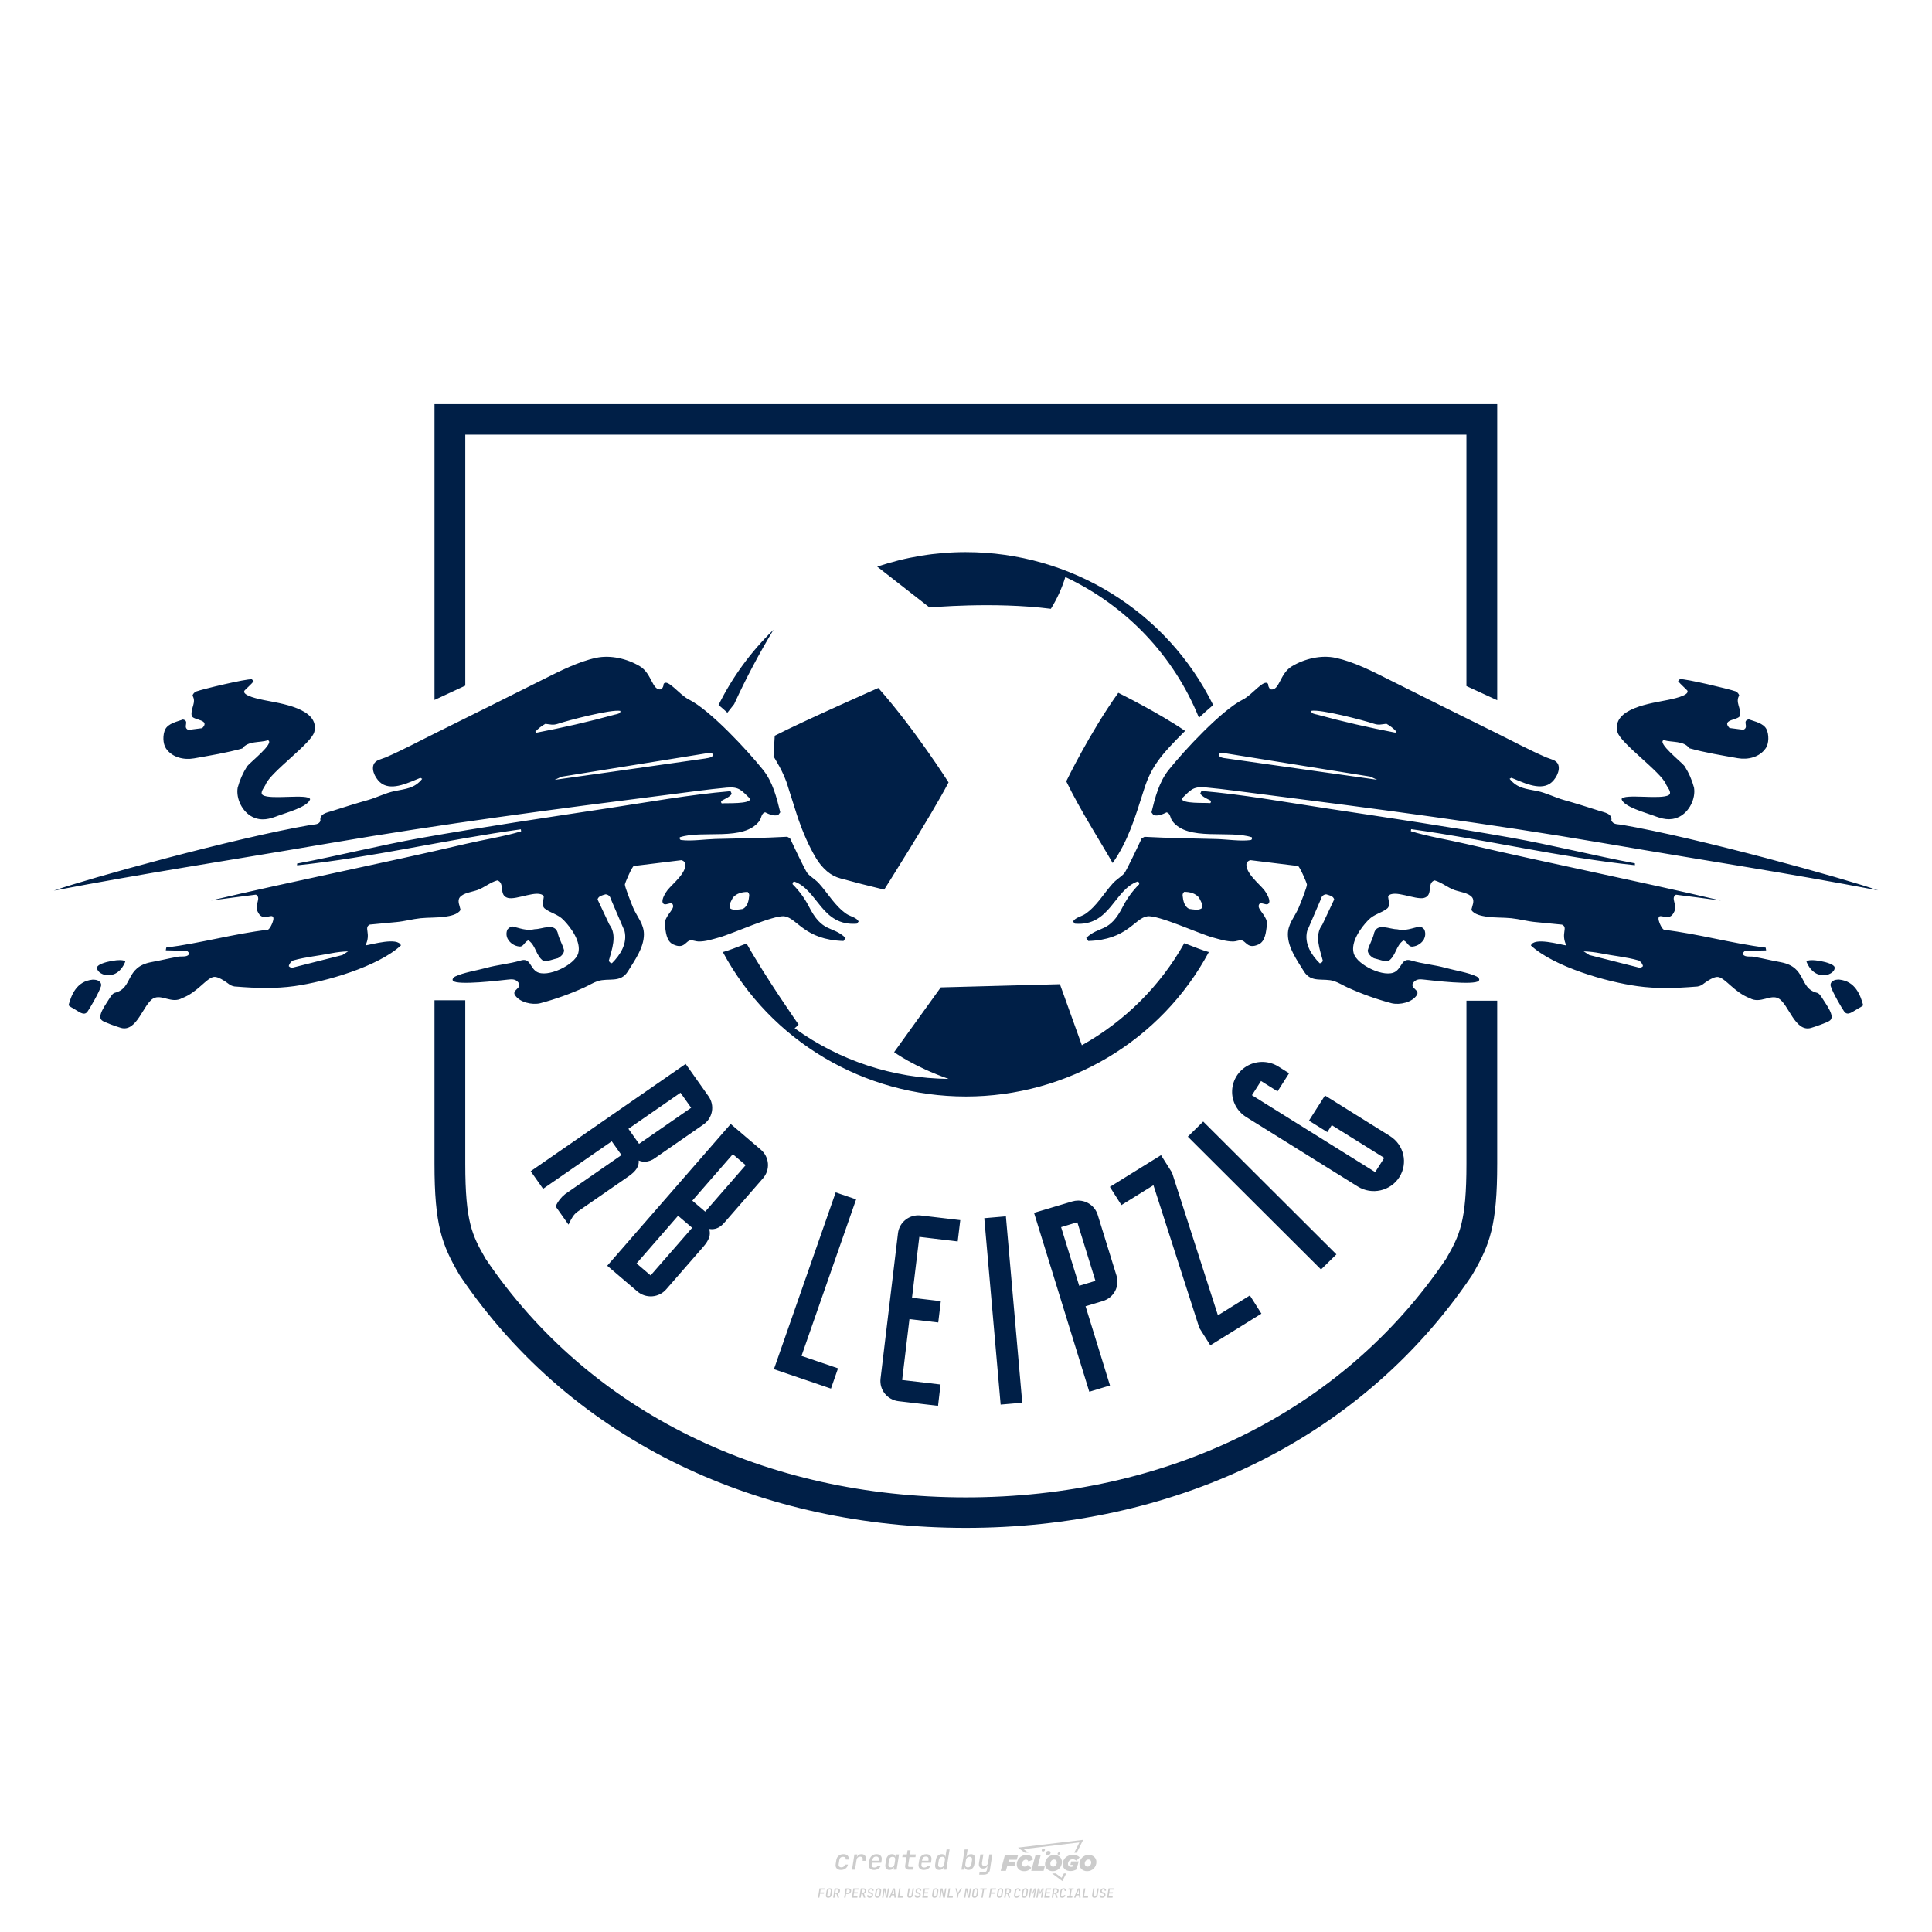 <?xml version="1.0" encoding="UTF-8"?>
<svg data-name="图层_1" xmlns="http://www.w3.org/2000/svg" version="1.1" viewBox="0 0 800 800">
  <!-- Created by @FCLOGO 2024-12-20 GMT+8 13:21:27 . https://fclogo.top/ -->
<!-- FOR PERSONAL USE ONLY NOT FOR COMMERCIAL USE -->
  <path d="M348.219,774.301c-.786,0-1.375-.217-1.768-.652-.393-.435-.528-1.03-.406-1.786l.252-1.648c.122-.755.45-1.35.984-1.785.534-.435,1.194-.652,1.98-.652.755,0,1.329.199,1.722.595.393.397.551.938.475,1.625h-1.236c.03-.359-.055-.637-.257-.836-.202-.198-.498-.297-.887-.297-.42,0-.763.117-1.03.349-.267.233-.435.563-.503.99l-.263,1.659c-.069.435-.006.769.189,1.002.195.233.502.349.921.349.389,0,.715-.099.979-.297.263-.198.436-.48.521-.847h1.236c-.137.687-.467,1.231-.99,1.631-.523.401-1.162.6-1.917.6ZM352.797,774.187l.996-6.294h1.19l-.195,1.19c.336-.87.973-1.304,1.911-1.304.671,0,1.169.208,1.493.624.324.416.429.986.315,1.71l-.069.423h-1.27l.057-.32c.069-.45.011-.795-.171-1.036-.183-.24-.477-.361-.881-.361-.405,0-.74.122-1.007.366-.267.245-.435.588-.503,1.03l-.63,3.971h-1.236ZM361.906,774.301c-.77,0-1.346-.223-1.728-.669s-.515-1.036-.401-1.768l.252-1.648c.084-.488.257-.915.521-1.282s.601-.651,1.013-.852c.412-.202.873-.304,1.385-.304.77,0,1.349.224,1.734.669.385.446.517,1.036.395,1.768l-.172,1.121h-3.845l-.092.526c-.153.954.217,1.431,1.11,1.431.717,0,1.175-.248,1.373-.744h1.225c-.168.534-.503.96-1.007,1.276-.504.317-1.091.475-1.763.475ZM361.231,770.216l-.046.286,2.655-.012.046-.286c.069-.466.013-.822-.166-1.07-.179-.248-.486-.372-.921-.372-.443,0-.795.126-1.059.378-.263.252-.433.611-.509,1.076ZM368.326,774.301c-.633,0-1.103-.212-1.408-.635s-.397-1.001-.274-1.734l.274-1.774c.115-.733.393-1.312.836-1.74.442-.427.98-.641,1.613-.641.465,0,.83.119,1.093.354.263.236.391.557.383.962h.023l.172-1.202h1.236l-.996,6.294h-1.225l.195-1.201h-.023c-.122.412-.351.734-.687.967s-.74.349-1.213.349ZM368.932,773.226c.389,0,.715-.119.978-.355.263-.236.429-.572.498-1.007l.252-1.648c.069-.427.01-.761-.177-1.002-.187-.24-.475-.36-.864-.36-.397,0-.725.118-.984.354-.26.236-.423.572-.492,1.007l-.252,1.648c-.069.443-.013.78.166,1.013.179.233.471.349.876.349ZM376.348,774.187c-.572,0-.994-.157-1.264-.469-.271-.312-.361-.751-.269-1.316l.538-3.387h-1.739l.171-1.122h1.74l.275-1.716h1.236l-.275,1.716h2.472l-.183,1.122h-2.461l-.538,3.387c-.076.442.099.664.526.664h1.717l-.172,1.121h-1.774ZM382.504,774.301c-.77,0-1.346-.223-1.728-.669s-.515-1.036-.401-1.768l.252-1.648c.084-.488.257-.915.521-1.282s.601-.651,1.013-.852c.412-.202.873-.304,1.385-.304.77,0,1.349.224,1.734.669.385.446.517,1.036.395,1.768l-.172,1.121h-3.845l-.092.526c-.153.954.217,1.431,1.11,1.431.717,0,1.175-.248,1.373-.744h1.225c-.168.534-.503.96-1.007,1.276-.504.317-1.091.475-1.763.475ZM381.829,770.216l-.046.286,2.655-.012.046-.286c.069-.466.013-.822-.166-1.07-.179-.248-.486-.372-.921-.372-.443,0-.795.126-1.059.378-.263.252-.433.611-.509,1.076ZM388.924,774.301c-.633,0-1.101-.212-1.402-.635-.301-.423-.395-1.001-.28-1.734l.274-1.774c.115-.733.393-1.312.836-1.74.442-.427.98-.641,1.613-.641.465,0,.83.119,1.093.354.263.236.391.557.383.962h.023l.206-1.465.298-1.796h1.236l-1.327,8.354h-1.225l.195-1.201h-.023c-.122.412-.351.734-.687.967s-.74.349-1.213.349ZM389.531,773.226c.389,0,.715-.119.978-.355.263-.236.429-.572.498-1.007l.252-1.648c.076-.427.019-.761-.172-1.002-.191-.24-.48-.36-.87-.36-.397,0-.725.118-.984.354-.26.236-.423.572-.492,1.007l-.252,1.648c-.076.443-.023.78.16,1.013s.477.349.881.349ZM401.017,774.301c-.473,0-.839-.116-1.099-.349-.26-.233-.385-.555-.378-.967h-.011l-.195,1.201h-1.224l1.327-8.354h1.236l-.286,1.796-.274,1.465h.046c.122-.412.353-.735.692-.967.34-.232.742-.349,1.208-.349.633,0,1.1.214,1.402.641.301.428.395,1.007.281,1.74l-.275,1.774c-.115.733-.395,1.31-.841,1.734-.446.423-.982.635-1.608.635ZM400.766,773.226c.397,0,.723-.116.979-.349.256-.233.422-.571.498-1.013l.252-1.648c.069-.435.011-.77-.171-1.007-.183-.236-.473-.354-.87-.354-.389,0-.715.12-.979.36s-.429.574-.498,1.002l-.252,1.648c-.069.435-.011.771.172,1.007.183.236.473.355.87.355ZM405.469,776.247l.172-1.064h1.934c.641,0,1.007-.302,1.099-.905l.103-.675.206-1.19h-.035c-.122.42-.347.744-.675.973-.328.229-.729.343-1.201.343-.626,0-1.093-.201-1.402-.601s-.41-.944-.303-1.631l.584-3.605h1.236l-.561,3.479c-.061.412,0,.732.183.961s.465.343.847.343c.389,0,.717-.122.984-.366.267-.244.431-.584.492-1.018l.538-3.399h1.236l-1.007,6.409c-.099.603-.37,1.078-.812,1.425-.443.347-1.0.521-1.671.521h-1.946ZM417.787,770.085h3.221l.537-1.855h-5.466l-1.708,6.442h2.147l.586-2.099h3.026l.439-1.708h-3.026l.244-.781ZM424.229,772.916c-.586,0-1.025-.39-1.025-1.123,0-.878.634-1.757,1.611-1.757.488,0,.878.244,1.025.781l1.952-.83c-.293-1.171-1.269-1.903-2.635-1.903-2.782,0-4.148,2.147-4.148,3.904s1.269,2.83,3.075,2.83c1.367,0,2.342-.586,2.977-1.415l-1.513-1.171c-.39.439-.83.683-1.318.683ZM430.915,768.231h-2.147l-1.757,6.442h5.124l.488-1.855h-2.928l1.22-4.587ZM439.748,771.013c0-1.659-1.318-2.928-3.221-2.928-2.196,0-3.807,1.806-3.807,3.807,0,1.659,1.318,2.928,3.221,2.928,2.196,0,3.807-1.806,3.807-3.807ZM434.917,771.696c0-.83.586-1.708,1.513-1.708.781,0,1.171.537,1.171,1.22,0,.83-.586,1.708-1.513,1.708-.781,0-1.171-.537-1.171-1.22ZM443.213,772.233h1.074l-.195.683c-.146.049-.342.098-.586.098-.683,0-1.269-.39-1.269-1.22,0-1.025.732-1.903,1.952-1.903.586,0,1.123.244,1.513.586l1.367-1.367c-.439-.537-1.513-1.074-2.733-1.074-2.587,0-4.295,1.757-4.295,3.855,0,2.05,1.611,2.879,3.221,2.879.927,0,1.855-.293,2.489-.683l.927-3.319h-3.123l-.342,1.464ZM450.777,768.084c-2.196,0-3.807,1.806-3.807,3.807,0,1.659,1.318,2.928,3.221,2.928,2.196,0,3.807-1.806,3.807-3.807,0-1.659-1.318-2.928-3.221-2.928ZM450.338,772.916c-.781,0-1.171-.537-1.171-1.22,0-.83.586-1.708,1.513-1.708.781,0,1.171.537,1.171,1.22,0,.83-.586,1.708-1.513,1.708ZM437.942,767.499c-.049.293.098.488.439.488s.537-.195.634-.488c.049-.244-.098-.488-.439-.488s-.586.244-.634.488ZM432.135,765.498c-.439,0-.732.244-.781.586s.098.586.537.586.732-.244.781-.586c.098-.342-.098-.586-.537-.586ZM433.013,767.303c-.098.537.146.878.83.878.634,0,1.074-.39,1.171-.878s-.146-.878-.83-.878c-.683,0-1.074.39-1.171.878ZM439.602,777.552l-2.44-1.806h-1.513l4.246,3.172,1.611-3.172h-.976l-.927,1.806ZM425.839,767.157l-2.001-1.464,23.132-2.782-2.147,4.246h1.025l2.684-5.319-26.988,3.221,2.782,2.099h1.513ZM338.719,785.785l.609-3.832h2.32l-.084.519h-1.764l-.184,1.145h1.627l-.084.525h-1.617l-.257,1.643h-.567ZM342.97,785.838c-.357,0-.623-.101-.798-.302-.175-.201-.234-.473-.178-.816l.268-1.701c.056-.343.203-.615.441-.816.238-.201.535-.302.892-.302s.623.1.798.299c.175.199.236.471.184.814l-.268,1.706c-.056.343-.204.615-.444.816-.24.201-.538.302-.895.302ZM343.049,785.334c.193,0,.348-.052.467-.158.119-.105.194-.257.226-.457l.268-1.701c.032-.199.005-.352-.079-.457-.084-.105-.222-.158-.415-.158s-.347.052-.465.158c-.117.105-.192.257-.223.457l-.268,1.701c-.032.2-.005.352.079.457s.22.158.409.158ZM344.996,785.785l.609-3.832h1.202c.238,0,.439.046.604.139.165.093.283.223.357.391s.091.366.052.593c-.038.259-.14.484-.304.675-.165.191-.366.321-.604.391l.535,1.643h-.619l-.478-1.575h-.541l-.247,1.575h-.567ZM345.888,783.707h.635c.189,0,.349-.056.48-.168.131-.112.211-.262.239-.451.032-.193,0-.345-.094-.459-.095-.114-.236-.171-.425-.171h-.635l-.2,1.249ZM349.545,785.785l.609-3.832h1.254c.371,0,.651.105.84.315.189.21.255.49.199.84-.038.234-.122.438-.249.611s-.29.307-.488.402c-.198.095-.419.142-.664.142h-.693l-.241,1.522h-.567ZM350.432,783.754h.693c.192,0,.357-.059.493-.176.136-.117.22-.274.252-.47s-.002-.352-.1-.47-.245-.176-.441-.176h-.688l-.21,1.291ZM352.747,785.785l.609-3.832h2.252l-.079.504h-1.695l-.173,1.087h1.512l-.079.499h-1.512l-.194,1.239h1.69l-.079.504h-2.252ZM355.843,785.785l.609-3.832h1.202c.238,0,.439.046.604.139.165.093.283.223.357.391s.091.366.052.593c-.038.259-.14.484-.304.675-.165.191-.366.321-.604.391l.535,1.643h-.619l-.478-1.575h-.541l-.247,1.575h-.567ZM356.736,783.707h.635c.189,0,.349-.056.48-.168.131-.112.211-.262.239-.451.032-.193,0-.345-.094-.459-.095-.114-.236-.171-.425-.171h-.635l-.2,1.249ZM360.132,785.838c-.385,0-.674-.095-.866-.286-.192-.191-.264-.451-.215-.779h.567c-.028.175.011.312.116.412.105.1.266.149.483.149.203,0,.37-.049.501-.147.131-.098.211-.233.239-.404.021-.15.001-.279-.06-.386-.061-.107-.158-.181-.291-.223l-.457-.136c-.266-.08-.462-.217-.588-.409-.126-.192-.17-.42-.131-.682.035-.21.112-.394.231-.551s.273-.28.462-.367.402-.131.64-.131c.35,0,.616.095.798.286.182.191.248.444.2.759h-.567c.028-.168-.003-.3-.092-.396-.089-.096-.23-.144-.422-.144-.189,0-.343.045-.462.134-.119.089-.189.214-.21.375-.025.151-.007.279.052.386s.158.181.294.223l.467.147c.262.081.456.217.58.409.124.193.165.422.123.688-.035.217-.116.406-.241.567-.126.161-.288.286-.485.375-.198.089-.419.134-.664.134ZM363.265,785.838c-.357,0-.623-.101-.798-.302-.175-.201-.234-.473-.178-.816l.268-1.701c.056-.343.203-.615.441-.816.238-.201.535-.302.892-.302s.623.1.798.299c.175.199.236.471.184.814l-.268,1.706c-.056.343-.204.615-.444.816-.24.201-.538.302-.895.302ZM363.344,785.334c.193,0,.348-.052.467-.158.119-.105.194-.257.226-.457l.268-1.701c.032-.199.005-.352-.079-.457-.084-.105-.222-.158-.415-.158s-.347.052-.465.158c-.117.105-.192.257-.223.457l-.268,1.701c-.032.2-.005.352.079.457s.22.158.409.158ZM365.275,785.785l.609-3.832h.709l.619,3.186c.007-.098.017-.217.029-.357.012-.14.027-.285.045-.435.018-.151.037-.289.058-.415l.315-1.979h.525l-.609,3.832h-.709l-.614-3.186c-.007.095-.017.209-.029.344s-.027.276-.045.423c-.018.147-.037.283-.058.409l-.315,2.01h-.53ZM368.225,785.785l1.585-3.832h.745l.373,3.832h-.562l-.073-.971h-1.087l-.388.971h-.593ZM369.385,784.342h.871l-.089-1.102c-.018-.196-.03-.365-.037-.509-.007-.143-.011-.243-.011-.299-.018.056-.052.156-.102.299s-.115.311-.192.504l-.441,1.107ZM371.721,785.785l.609-3.832h.567l-.525,3.312h1.674l-.079.52h-2.247ZM376.678,785.838c-.367,0-.634-.101-.8-.302-.166-.201-.221-.475-.165-.821l.436-2.761h.567l-.436,2.755c-.032.196-.008.35.071.462.079.112.214.168.407.168.193,0,.347-.056.465-.168.117-.112.192-.266.223-.462l.435-2.755h.567l-.436,2.761c-.056.35-.2.625-.433.824-.233.199-.533.299-.9.299ZM379.844,785.838c-.385,0-.674-.095-.866-.286-.192-.191-.264-.451-.215-.779h.567c-.028.175.011.312.116.412.105.1.266.149.483.149.203,0,.37-.049.501-.147.131-.098.211-.233.239-.404.021-.15.001-.279-.06-.386-.061-.107-.158-.181-.291-.223l-.457-.136c-.266-.08-.462-.217-.588-.409-.126-.192-.17-.42-.131-.682.035-.21.112-.394.231-.551s.273-.28.462-.367.402-.131.64-.131c.35,0,.616.095.798.286.182.191.248.444.2.759h-.567c.028-.168-.003-.3-.092-.396-.089-.096-.23-.144-.422-.144-.189,0-.343.045-.462.134-.119.089-.189.214-.21.375-.025.151-.007.279.052.386s.158.181.294.223l.467.147c.262.081.456.217.58.409.124.193.165.422.123.688-.035.217-.116.406-.241.567-.126.161-.288.286-.485.375-.198.089-.419.134-.664.134ZM381.906,785.785l.609-3.832h2.252l-.079.504h-1.695l-.173,1.087h1.512l-.079.499h-1.512l-.194,1.239h1.69l-.079.504h-2.252ZM386.943,785.838c-.357,0-.623-.101-.798-.302-.175-.201-.234-.473-.178-.816l.268-1.701c.056-.343.203-.615.441-.816.238-.201.535-.302.892-.302s.623.1.798.299c.175.199.236.471.184.814l-.268,1.706c-.056.343-.204.615-.444.816-.24.201-.538.302-.895.302ZM387.021,785.334c.193,0,.348-.052.467-.158.119-.105.194-.257.226-.457l.268-1.701c.032-.199.005-.352-.079-.457-.084-.105-.222-.158-.415-.158s-.347.052-.465.158c-.117.105-.192.257-.223.457l-.268,1.701c-.032.2-.005.352.079.457s.22.158.409.158ZM388.953,785.785l.609-3.832h.709l.619,3.186c.007-.098.017-.217.029-.357.012-.14.027-.285.045-.435.018-.151.037-.289.058-.415l.315-1.979h.525l-.609,3.832h-.709l-.614-3.186c-.007.095-.017.209-.029.344s-.027.276-.045.423c-.018.147-.037.283-.058.409l-.315,2.01h-.53ZM392.249,785.785l.609-3.832h.567l-.525,3.312h1.674l-.079.52h-2.247ZM396.117,785.785l.22-1.412-.751-2.42h.577l.446,1.449c.028.095.05.184.066.268.016.084.025.147.029.189.018-.042.046-.105.087-.189.04-.084.088-.173.144-.268l.898-1.449h.598l-1.528,2.42-.22,1.412h-.567ZM399.217,785.785l.609-3.832h.709l.619,3.186c.007-.098.017-.217.029-.357.012-.14.027-.285.044-.435.018-.151.037-.289.058-.415l.315-1.979h.525l-.609,3.832h-.709l-.614-3.186c-.007.095-.017.209-.029.344s-.027.276-.045.423c-.018.147-.037.283-.058.409l-.315,2.01h-.53ZM403.505,785.838c-.357,0-.623-.101-.798-.302-.175-.201-.234-.473-.178-.816l.268-1.701c.056-.343.203-.615.441-.816.238-.201.535-.302.892-.302.357,0,.623.1.798.299.175.199.236.471.184.814l-.268,1.706c-.056.343-.204.615-.444.816-.239.201-.538.302-.895.302ZM403.584,785.334c.193,0,.348-.052.467-.158.119-.105.194-.257.226-.457l.268-1.701c.032-.199.005-.352-.079-.457-.084-.105-.222-.158-.415-.158-.193,0-.347.052-.465.158-.117.105-.191.257-.223.457l-.268,1.701c-.032.2-.005.352.079.457.084.105.22.158.409.158ZM406.381,785.785l.525-3.312h-1.023l.084-.519h2.619l-.084.519h-1.029l-.525,3.312h-.567ZM409.518,785.785l.609-3.832h2.32l-.084.519h-1.764l-.184,1.145h1.627l-.084.525h-1.617l-.257,1.643h-.567ZM413.769,785.838c-.357,0-.623-.101-.798-.302-.175-.201-.234-.473-.178-.816l.268-1.701c.056-.343.203-.615.441-.816.238-.201.535-.302.892-.302.357,0,.623.1.798.299.175.199.236.471.184.814l-.268,1.706c-.056.343-.204.615-.444.816-.239.201-.538.302-.895.302ZM413.848,785.334c.193,0,.348-.052.467-.158.119-.105.194-.257.226-.457l.268-1.701c.032-.199.005-.352-.079-.457-.084-.105-.222-.158-.415-.158-.193,0-.347.052-.465.158-.117.105-.191.257-.223.457l-.268,1.701c-.032.2-.005.352.079.457.084.105.22.158.409.158ZM415.795,785.785l.609-3.832h1.202c.238,0,.439.046.604.139.164.093.283.223.357.391s.091.366.053.593c-.039.259-.14.484-.304.675-.165.191-.366.321-.604.391l.535,1.643h-.619l-.478-1.575h-.541l-.247,1.575h-.567ZM416.688,783.707h.635c.189,0,.349-.056.48-.168.131-.112.211-.262.239-.451.032-.193,0-.345-.095-.459-.094-.114-.236-.171-.425-.171h-.635l-.199,1.249ZM420.905,785.838c-.36,0-.631-.101-.811-.302-.18-.201-.242-.473-.186-.816l.268-1.701c.056-.346.206-.619.449-.819s.545-.299.906-.299c.357,0,.625.101.806.302.18.201.242.473.186.816h-.567c.031-.199.003-.352-.087-.457-.089-.105-.228-.158-.417-.158-.193,0-.351.052-.475.158-.124.105-.202.255-.234.451l-.268,1.706c-.032.2-.003.352.087.457.089.105.23.158.423.158s.35-.052.472-.158.199-.257.231-.457h.567c-.035.228-.115.425-.239.593s-.281.298-.47.388c-.189.091-.402.136-.64.136ZM424.034,785.838c-.357,0-.623-.101-.798-.302-.175-.201-.234-.473-.178-.816l.268-1.701c.056-.343.203-.615.441-.816.238-.201.535-.302.892-.302.357,0,.623.1.798.299.175.199.236.471.184.814l-.268,1.706c-.056.343-.204.615-.444.816-.239.201-.538.302-.895.302ZM424.112,785.334c.193,0,.348-.052.467-.158.119-.105.194-.257.226-.457l.268-1.701c.032-.199.005-.352-.079-.457-.084-.105-.222-.158-.415-.158-.193,0-.347.052-.465.158-.117.105-.191.257-.223.457l-.268,1.701c-.032.2-.005.352.079.457.084.105.22.158.409.158ZM425.965,785.785l.609-3.832h.687l.184,1.228c.021.119.037.23.047.333.011.103.019.183.026.239.018-.056.047-.136.089-.241.042-.105.091-.217.147-.336l.567-1.223h.709l-.609,3.832h-.535l.204-1.291c.025-.168.058-.352.1-.554.042-.201.087-.404.136-.609s.096-.4.142-.585c.045-.185.087-.348.126-.488l-.855,1.863h-.551l-.283-1.863c-.004.136-.011.295-.021.475s-.024.372-.039.575c-.016.203-.035.407-.058.611-.023.205-.048.396-.076.575l-.205,1.291h-.54ZM429.115,785.785l.609-3.832h.687l.184,1.228c.021.119.037.23.047.333.011.103.019.183.026.239.018-.056.047-.136.089-.241.042-.105.091-.217.147-.336l.567-1.223h.709l-.609,3.832h-.535l.204-1.291c.025-.168.058-.352.1-.554.042-.201.087-.404.136-.609s.096-.4.142-.585c.045-.185.087-.348.126-.488l-.855,1.863h-.551l-.283-1.863c-.004.136-.011.295-.021.475s-.024.372-.039.575c-.016.203-.035.407-.058.611-.023.205-.048.396-.076.575l-.205,1.291h-.54ZM432.411,785.785l.609-3.832h2.252l-.079.504h-1.696l-.173,1.087h1.512l-.079.499h-1.512l-.194,1.239h1.69l-.079.504h-2.252ZM435.507,785.785l.609-3.832h1.202c.238,0,.439.046.604.139.164.093.283.223.357.391s.091.366.053.593c-.039.259-.14.484-.304.675-.165.191-.366.321-.604.391l.535,1.643h-.619l-.478-1.575h-.541l-.247,1.575h-.567ZM436.4,783.707h.635c.189,0,.349-.056.48-.168.131-.112.211-.262.239-.451.032-.193,0-.345-.095-.459-.094-.114-.236-.171-.425-.171h-.635l-.199,1.249ZM439.801,785.838c-.36,0-.631-.101-.811-.302-.18-.201-.242-.473-.186-.816l.268-1.701c.056-.346.206-.619.449-.819s.545-.299.906-.299c.357,0,.625.101.806.302.18.201.242.473.186.816h-.567c.031-.199.003-.352-.087-.457-.089-.105-.228-.158-.417-.158-.193,0-.351.052-.475.158-.124.105-.202.255-.234.451l-.268,1.706c-.032.2-.003.352.087.457.089.105.23.158.423.158s.35-.052.472-.158.199-.257.231-.457h.567c-.035.228-.115.425-.239.593s-.281.298-.47.388c-.189.091-.402.136-.64.136ZM441.879,785.785l.079-.504h.777l.446-2.824h-.777l.084-.504h2.126l-.084.504h-.777l-.446,2.824h.777l-.079.504h-2.126ZM444.74,785.785l1.585-3.832h.745l.373,3.832h-.562l-.073-.971h-1.087l-.388.971h-.593ZM445.9,784.342h.871l-.089-1.102c-.017-.196-.03-.365-.037-.509-.007-.143-.01-.243-.01-.299-.018.056-.052.156-.102.299s-.115.311-.192.504l-.441,1.107ZM448.235,785.785l.609-3.832h.567l-.525,3.312h1.674l-.079.52h-2.247ZM453.193,785.838c-.368,0-.634-.101-.8-.302-.166-.201-.221-.475-.165-.821l.436-2.761h.567l-.436,2.755c-.032.196-.008.35.071.462.079.112.214.168.407.168s.347-.056.465-.168c.117-.112.192-.266.223-.462l.436-2.755h.567l-.436,2.761c-.056.35-.2.625-.433.824-.233.199-.533.299-.9.299ZM456.358,785.838c-.385,0-.674-.095-.866-.286-.193-.191-.264-.451-.215-.779h.567c-.028.175.011.312.115.412.105.1.266.149.483.149.203,0,.37-.049.501-.147s.211-.233.239-.404c.021-.15.001-.279-.06-.386s-.158-.181-.291-.223l-.457-.136c-.266-.08-.462-.217-.588-.409-.126-.192-.17-.42-.131-.682.035-.21.112-.394.231-.551s.273-.28.462-.367c.189-.087.402-.131.64-.131.35,0,.616.095.798.286.182.191.248.444.199.759h-.567c.028-.168-.003-.3-.092-.396-.089-.096-.23-.144-.423-.144-.189,0-.343.045-.462.134-.119.089-.189.214-.21.375-.025.151-.007.279.052.386s.158.181.294.223l.467.147c.262.081.456.217.58.409.124.193.165.422.124.688-.035.217-.116.406-.241.567-.126.161-.288.286-.485.375-.198.089-.419.134-.664.134ZM458.421,785.785l.609-3.832h2.252l-.079.504h-1.696l-.173,1.087h1.512l-.079.499h-1.512l-.194,1.239h1.69l-.079.504h-2.252Z" style="fill: #ccc;"/>
  <path d="M731.151,309.858c1.369-2.014,1.386-5.721.325-7.887-1.232-2.539-4.979-3.233-7.349-4.104-2.977.643.325,3.207-2.233,4.316l-5.741-.736c-3.61-3.69,3.936-3.182,4.355-5.154.616-2.869-2.105-5.509-.317-8.319-.247-.739-.783-1.349-1.489-1.693-2.96-1.049-20.645-5.239-23.1-5.078l-.744.846c.71.973,3.696,3.647,3.824,3.893,1.181,2.107-6.767,3.614-8.085,3.893-6.348,1.32-23.331,3.334-20.841,13.253,1.164,4.671,18.044,16.536,20.106,21.673.445,1.109,2.644,3.436,1.172,4.426-3.106,2.082-18.737-.702-19.584,1.693.856,3.233,10.173,5.679,13.193,6.83,3.568,1.346,6.844,2.353,10.635.533,4.201-2.04,6.939-7.54,6.177-12.11-.841-3.161-2.169-6.175-3.936-8.937-1.223-1.616-11.499-9.656-8.615-10.739,3.465,1.092,8.196.11,10.635,3.385,6.468,1.811,13.381,2.928,19.994,4.104,4.278.753,9.095-.406,11.601-4.104l.017.017-.001-0ZM589.661,388.8c.627-1.218.668-2.65.111-3.901-.474-.621-1.146-1.065-1.908-1.261-2.986.643-5.989,1.997-9.36,1.159-3.097,0-8.094-2.733-9.471,1.371-.53,2.632-2.028,4.849-2.669,7.371,0,1.363,1.283,2.632,2.567,3.258,1.908.415,4.278,1.472,5.989,1.159,3.191-2.209,2.977-6.212,6.169-8.522,1.711.415,1.916,2.733,3.833,2.539,2.018-.222,3.801-1.399,4.783-3.157l-.043-.017h-0ZM667.217,339.876c.556-2.979-2.84-3.453-4.894-4.113-4.919-1.574-9.805-3.114-14.775-4.511-3.645-1.024-7.306-2.937-10.968-3.69-4.611-.948-8.265-1.041-11.49-5.078l.744-.423c4.372,1.693,11.396,5.433,15.965,2.42,2.165-1.43,4.432-5.272,3.422-7.879-.77-1.972-3.208-2.234-4.894-2.962-7.17-3.089-14.194-6.889-21.201-10.342-14.818-7.318-29.602-14.672-44.352-22.063-6.708-3.385-14.331-7.244-21.705-8.835-5.989-1.295-12.833.347-18.078,3.47-5.245,3.123-5.065,10.35-8.941,9.58-.612-.575-.958-1.374-.958-2.209-1.566-2.454-6.459,4.443-10.421,6.415-8.846,4.401-24.366,21.157-30.749,29.146-4.03,5.078-5.638,11.467-7.127,17.577l.856,1.151c1.934.466,3.722-.322,5.424-1.151,1.608.406,1.463,2.412,2.344,3.571,6.451,8.598,23.596,3.605,32.973,6.77.137.576,0,1.083-.642,1.151-4.201.533-9.762-.33-14.065-.449-9.916-.254-19.849-.372-29.756-.914l-1.181.635c-.915,2.006-6.365,13.541-7.229,14.514-1.326,1.447-3.294,2.539-4.706,4.121-3.841,4.231-6.631,9.402-11.464,12.694-1.446.99-4.355,1.532-4.996,3.157l.744.846c14.656,1.185,16.136-14.023,25.958-17.459.242.066.447.228.566.446.119.219.144.476.067.713-2.641,2.632-4.862,5.645-6.588,8.937-5.732,11.484-9.813,7.989-15.323,13.261l.856,1.269c16.256-.474,19.173-9.495,24.46-10.215,4.517-.626,21.389,7.21,27.018,8.734,2.806.762,5.578,1.693,8.556,1.693.992,0,2.327-.542,3.174-.499,2.173.068,2.567,3.901,7.349,1.693,2.849-1.346,3.037-5.365,3.422-8.116.428-3.292-3.705-6.102-3.422-7.896.411-2.539,3.619.846,4.355-1.371.445-1.329-1.223-4.028-2.019-5.078-2.139-2.7-8.171-7.32-7.341-11.256.354-.578.927-.992,1.591-1.151l19.678,2.412c.684.085,3.679,6.99,3.722,7.684.051,1.049-2.815,8.175-3.422,9.58-1.643,3.868-4.517,6.677-4.466,11.154.051,5.492,3.799,10.604,6.596,15.149,3.097,5.078,8.059,2.64,12.551,4.096,1.848.609,3.841,1.87,5.655,2.674,5.862,2.664,11.941,4.836,18.172,6.491,3.32.787,8.461-.313,10.421-3.385,1.437-2.243-3.422-2.911-1.275-5.374,1.138-1.303,2.567-1.227,4.149-1.049,3.422.372,20.935,2.48,22.758.525.625-.652-.308-1.532-.856-1.794-3.533-1.693-8.992-2.497-12.833-3.563-4.697-1.312-9.557-1.642-14.254-3.055-4.004-1.21-3.747,2.835-6.596,4.629-4.278,2.717-15.836-2.7-17.231-7.617-1.343-4.688,2.977-10.621,6.057-13.778,2.43-2.488,5.381-2.852,7.768-4.739,1.514-1.202.436-3.588.428-5.154,2.361-2.937,11.242,1.693,14.887.736,3.944-1.083,1.001-6.246,4.363-7.253,2.969.846,5.304,2.937,8.196,3.986,2.147.779,5.929,1.176,7.341,3.047,1.121,1.498,0,3.58-.325,5.154,1.044,1.955,4.355,2.539,6.391,2.852,3.268.466,6.844.279,10.173.626,3.328.347,6.665,1.286,9.924,1.583l11.045,1.075c2.669,1.269-.65,3.529,1.805,8.632-2.627-.381-13.441-3.563-14.681,0,9.548,8.81,31.245,15.064,44.078,16.833,7.845,1.117,16.161.846,24.041.212,1.054.011,2.086-.302,2.952-.897,0,.051,4.218-3.461,6.477-3.106,3.089.508,6.682,6.356,13.099,8.784,4.372,2.437,8.556-1.794,11.918.11,4.167,2.319,6.767,14.048,13.398,12.203,1.343-.372,7.101-2.344,7.888-3.106,2.19-1.777-1.506-6.449-3.422-9.563-.676-.956-1.146-1.693-1.942-1.87-7.7-1.946-4.072-10.646-15.092-12.694-4.962-.914-6.177-1.329-11.122-2.243-1.352-.262-4.38.406-4.543-1.506l.856-.922,8.829-.203-.205-1.151c-14.134-1.76-27.985-5.729-42.128-7.38-1.061-.618-2.404-3.842-2.242-4.841.428-2.539,4.5,2.192,6.605-2.844,1.215-2.92-1.711-5.408.633-6.846,6.211.795,12.414,1.566,18.625,2.429-35.078-8.285-70.472-15.233-105.55-23.459-7.597-1.786-15.4-2.97-22.86-5.264l.111-.846c30.945,4.282,61.6,11.67,92.657,14.928v-.779c-17.188-3.241-34.222-7.566-51.393-10.629-25.667-4.561-51.479-8.361-77.24-12.271-16.803-2.539-33.889-5.653-50.837-7.083l-.53,1.159c1.138,1.379,2.721,2.023,4.278,2.835.244.327.2.783-.103,1.058-2.165-.229-11.807.381-11.815-1.887,3.585-3.385,4.466-5.078,9.676-4.638,8.111.745,16.256,1.929,24.375,2.945,46.542,5.924,93.427,12.077,139.67,19.998,48.767,8.344,74.579,12.085,114.64,19.71-13.612-4.832-75.024-21.86-106.36-27.191-1.472-.262-3.328,0-4.038-1.693l-.086.076-.001.002ZM655.753,393.937c2.336.088,4.661.354,6.956.795,5.21,1.058,10.421,1.472,15.734,2.954.957.456,1.65,1.319,1.882,2.344-.361.45-.917.701-1.497.677l-20.747-5.255-2.327-1.515h-.001ZM541.293,385.474l5.741-13.363c.203-1.014,1.086-1.754,2.13-1.786,1.275.415,2.875.626,3.302,2.099l-4.919,10.452c-3.422,4.426-.958,10.528.214,14.945-.169.579-.677.998-1.283,1.058-3.422-3.385-6.485-8.099-5.21-13.371l.026-.034v-0ZM497.574,376.123c-1.3.973-3.602.432-5.245.22-1.976-1.083-2.413-3.385-2.635-5.526-.043-.581.203-1.146.659-1.515,2.301,0,4.603.55,6.134,2.386.659,1.405,1.865,2.92,1.087,4.434v0ZM567.37,321.571l2.858,1.303s-42.119-5.924-62.456-8.844c-.856-.102-3.491-.355-3.054-1.836.533-.346,1.173-.493,1.805-.415l60.839,9.791s.009,0,.009,0ZM578.21,302.953l-.428.423c-10.746-2.057-21.8-4.561-32.34-7.464-.813-.22-2.686-.381-2.447-1.574,3.859-.736,21.526,3.876,25.958,5.357,1.968.66,3.131.212,5.133,0,1.556.851,2.959,1.952,4.149,3.258h-.026ZM210.12,384.874c-.557,1.251-.516,2.683.111,3.901.982,1.758,2.765,2.935,4.783,3.157,1.916.212,2.122-2.107,3.833-2.539,3.191,2.31,2.977,6.313,6.169,8.522,1.711.313,4.047-.745,5.989-1.159,1.266-.626,2.567-1.896,2.567-3.258-.642-2.539-2.139-4.739-2.669-7.371-1.377-4.104-6.374-1.371-9.471-1.371-3.422.846-6.374-.516-9.351-1.159-.765.193-1.441.638-1.916,1.261l-.043.017h-0ZM354.79,382.454l.744-.846c-.642-1.625-3.551-2.167-4.996-3.157-4.825-3.309-7.623-8.463-11.464-12.694-1.412-1.557-3.422-2.674-4.706-4.121-.856-.948-6.314-12.508-7.229-14.514l-1.172-.635c-9.916.542-19.849.66-29.765.914-4.278.118-9.865.982-14.065.449-.642-.068-.779-.576-.642-1.151,9.411-3.131,26.522,1.862,32.973-6.77.856-1.159.736-3.165,2.344-3.571,1.711.846,3.491,1.616,5.424,1.151l.856-1.151c-1.489-6.11-3.097-12.542-7.127-17.577-6.382-7.972-21.902-24.745-30.74-29.146-3.97-1.972-8.864-8.869-10.429-6.415 0.0.835-.346,1.633-.958,2.209-3.876.77-3.756-6.491-8.941-9.58-5.185-3.089-12.106-4.739-18.095-3.444-7.375,1.591-14.998,5.476-21.705,8.835-14.738,7.391-29.508,14.754-44.309,22.088-7.007,3.453-14.031,7.253-21.201,10.342-1.711.728-4.124.99-4.894,2.962-1.035,2.607,1.232,6.449,3.422,7.879,4.569,3.013,11.593-.702,15.965-2.42l.744.423c-3.225,4.011-6.844,4.104-11.49,5.078-3.662.753-7.324,2.666-10.968,3.69-4.971,1.396-9.856,2.937-14.775,4.511-2.053.66-5.45,1.134-4.894,4.113-.71,1.693-2.567,1.413-4.03,1.693-31.348,5.332-92.759,22.359-106.37,27.191,40.083-7.617,65.878-11.366,114.64-19.71,46.243-7.921,93.127-14.091,139.67-19.998,8.094-1.016,16.256-2.2,24.375-2.945,5.219-.482,6.092,1.269,9.676,4.638,0,2.268-9.651,1.693-11.815,1.887-.302-.275-.346-.731-.103-1.058,1.54-.846,3.131-1.456,4.278-2.835l-.53-1.159c-16.949,1.43-34.034,4.536-50.837,7.083-25.761,3.91-51.599,7.71-77.24,12.271-17.205,3.064-34.222,7.388-51.393,10.629v.736c31.074-3.258,61.711-10.646,92.657-14.928l.111.846c-7.486,2.243-15.297,3.394-22.886,5.179-35.078,8.234-70.464,15.174-105.54,23.459,6.203-.846,12.414-1.633,18.617-2.429,2.353,1.439-.582,3.927.633,6.846,2.105,5.035,6.177.296,6.605,2.844.163.999-1.181,4.231-2.242,4.841-14.134,1.65-27.994,5.619-42.128,7.38l-.205,1.151,8.829.203.856.922c-.163,1.913-3.191,1.244-4.543,1.506-4.979.914-6.194,1.329-11.122,2.243-11.02,2.073-7.383,10.773-15.092,12.694-.796.195-1.266.914-1.942,1.87-1.891,3.114-5.587,7.786-3.422,9.563.787.762,6.545,2.733,7.888,3.106,6.631,1.845,9.231-9.885,13.398-12.203,3.422-1.904,7.546,2.327,11.918-.11,6.417-2.429,10.01-8.277,13.099-8.784,2.259-.355,6.459,3.157,6.477,3.106.866.595,1.897.908,2.952.897,7.88.643,16.196.905,24.05-.212,12.833-1.811,34.487-8.023,44.035-16.833-1.241-3.563-12.055-.381-14.681,0,2.455-5.078-.856-7.363,1.805-8.632l11.071-1.049c3.268-.296,6.605-1.244,9.924-1.583,3.32-.339,6.904-.161,10.173-.626,2.036-.296,5.347-.897,6.391-2.852-.291-1.574-1.446-3.656-.325-5.154,1.412-1.87,5.193-2.268,7.341-3.047,2.892-1.049,5.227-3.157,8.196-3.986,3.362,1.007.419,6.169,4.363,7.253,3.636.99,12.525-3.673,14.887-.736,0,1.566-1.087,3.952.428,5.154,2.387,1.887,5.347,2.251,7.768,4.739,3.08,3.157,7.409,9.089,6.057,13.778-1.395,4.883-12.927,10.299-17.231,7.617-2.849-1.794-2.567-5.839-6.596-4.629-4.697,1.413-9.557,1.743-14.254,3.055-3.884,1.066-9.343,1.879-12.876,3.563-.53.262-1.463,1.143-.856,1.794,1.822,1.955,19.344-.152,22.758-.525,1.6-.178,3.012-.254,4.149,1.049,2.13,2.463-2.712,3.131-1.275,5.374,1.959,3.055,7.101,4.155,10.421,3.385,6.231-1.655,12.31-3.827,18.172-6.491,1.822-.804,3.807-2.065,5.655-2.674,4.492-1.456,9.454.948,12.551-4.096,2.806-4.545,6.545-9.656,6.596-15.149.051-4.477-2.823-7.287-4.466-11.154-.59-1.405-3.422-8.531-3.422-9.58.043-.694,3.037-7.617,3.722-7.684l19.678-2.412c.664.159,1.237.573,1.591,1.151.856,3.935-5.202,8.556-7.341,11.256-.796,1.016-2.464,3.715-2.011,5.078.736,2.226,3.936-1.151,4.346,1.371.308,1.794-3.824,4.604-3.422,7.896.359,2.75.548,6.77,3.422,8.116,4.748,2.217,5.176-1.616,7.349-1.693.856-.042,2.182.482,3.174.499,2.96.042,5.724-.905,8.556-1.693,5.587-1.523,22.501-9.36,27.018-8.734,5.287.719,8.248,9.741,24.46,10.215l.856-1.269c-5.51-5.272-9.591-1.777-15.323-13.261-1.726-3.292-3.947-6.305-6.588-8.937-.077-.237-.052-.494.067-.713.119-.219.324-.38.566-.446,9.822,3.436,11.302,18.618,25.958,17.459l-.034-.025-.003-.001ZM144.14,393.938l-2.327,1.515-20.747,5.255c-.58.024-1.136-.227-1.497-.677.232-1.025.926-1.889,1.882-2.344,5.313-1.481,10.523-1.896,15.734-2.954,2.295-.441,4.62-.707,6.956-.795h-.001ZM258.6,385.475c1.283,5.272-1.814,10.003-5.21,13.371-.606-.06-1.115-.479-1.283-1.058,1.172-4.418,3.628-10.519.214-14.945l-4.894-10.418c.428-1.472,2.028-1.693,3.302-2.099,1.044.032,1.927.772,2.13,1.786,0,0,5.741,13.363,5.741,13.363ZM256.889,294.364c.24,1.193-1.643,1.354-2.447,1.574-10.54,2.903-21.594,5.408-32.34,7.464l-.428-.423c1.191-1.306,2.593-2.407,4.149-3.258,1.976.212,3.14.66,5.133,0,4.423-1.481,22.09-6.093,25.949-5.357,0,0-.017,0-.017,0ZM292.146,314.066c-20.319,2.954-62.456,8.844-62.456,8.844l2.858-1.303,60.839-9.817c.632-.078,1.272.069,1.805.415.436,1.481-2.207,1.693-3.063,1.836,0,0,.017.025.017.025ZM310.24,370.852c-.222,2.175-.659,4.443-2.635,5.526-1.643.212-3.936.753-5.245-.22-.77-1.515.428-3.03,1.087-4.434,1.531-1.836,3.833-2.386,6.134-2.386.456.368.702.934.659,1.515v-0ZM130.131,303.149c2.49-9.918-14.493-11.933-20.841-13.253-1.318-.279-9.257-1.786-8.085-3.893.128-.245,3.123-2.92,3.824-3.893l-.744-.846c-2.438-.186-20.123,4.003-23.1,5.078-.706.344-1.242.954-1.489,1.693,1.788,2.81-.933,5.45-.317,8.319.419,1.972,7.974,1.464,4.355,5.154l-5.741.736c-2.567-1.109.744-3.673-2.233-4.316-2.37.846-6.117,1.608-7.349,4.104-1.061,2.167-1.044,5.873.325,7.887,2.507,3.698,7.341,4.858,11.601,4.104,6.613-1.176,13.526-2.293,19.994-4.104,2.438-3.258,7.17-2.276,10.635-3.385,2.883,1.083-7.392,9.123-8.615,10.739-1.764,2.751-3.091,5.754-3.936,8.903-.761,4.57,1.976,10.071,6.177,12.11,3.756,1.819,7.075.846,10.635-.533,3.02-1.151,12.311-3.597,13.193-6.83-.856-2.395-16.478.389-19.584-1.693-1.472-.99.736-3.317,1.172-4.426,2.062-5.137,18.942-17.002,20.106-21.673l.017.017-.001.001ZM51.864,398.229c-.53-1.693-11.028.186-11.61,2.192-.856,2.945,7.88,6.821,11.61-2.192ZM28.38,416.289c.608.497,1.268.928,1.968,1.286,2.224,1.193,4.338,3.284,5.826,1.388.77-.965,4.877-7.972,5.655-10.621.308-1.066-.411-2.59-2.986-2.691h-.513c-6.682.66-8.795,6.364-9.967,10.672l.017-.034v-0ZM759.639,400.421c-.582-2.006-11.079-3.851-11.61-2.192,3.73,9.013,12.457,5.137,11.61,2.192ZM758.057,408.308c.77,2.649,4.877,9.656,5.647,10.621,1.489,1.896,3.602-.195,5.826-1.388.705-.347,1.37-.767,1.985-1.252-1.172-4.308-3.285-10.012-9.967-10.672h-.513c-2.567.102-3.294,1.625-2.977,2.691v0ZM619.961,481.898v-67.542h-12.739v67.542c0,24.001-2.815,29.62-8.453,39.395-43.12,63.852-116.11,98.736-198.83,98.736s-155.66-34.884-198.81-98.728c-5.647-9.741-8.47-15.394-8.47-39.395v-67.711h-12.748v67.703c0,25.507,3.089,33.513,10.155,45.699l.462.736c47.15,69.742,125.43,104.33,209.41,104.33s162.26-34.588,209.42-104.34l.445-.728c7.067-12.161,10.155-20.175,10.155-45.699l.003.002ZM304.031,291.488c4.83-10.532,10.257-20.785,16.256-30.712-9.324,9.021-17.018,19.555-22.749,31.143,1.215,1.016,2.43,2.073,3.653,3.199.941-1.21,1.891-2.42,2.875-3.631h-.034l-.001.001ZM501.151,557.088l21.175-13.126-4.774-7.54-13.235,8.226-19.002-59.088-4.56-7.227-21.175,13.126,4.774,7.54,13.261-8.226,19.002,59.088,4.569,7.227h-.035ZM490.721,302.648c-11.122-7.617-27.66-15.766-27.66-15.766-11.764,16.393-21.551,36.644-21.551,36.644,5.792,11.966,14.459,25.482,19.224,33.851,6.417-9.309,9.043-18.077,13.039-30.653,2.9-9.131,6.844-14.074,16.949-24.06v-.017l-.001.001ZM392.777,323.974s-14.219-22.393-29.089-39.098c0,0-31.339,13.828-42.889,19.778l-.505,8.463c.18.576,4.278,6.466,6.057,12.872l3.525,11.086c.411,1.252.796,2.386.796,2.386.787,2.276,1.865,5.078,3.174,8.014,1.194,2.711,2.554,5.348,4.072,7.896,1.196,2.006,2.703,3.814,4.466,5.357l.145.118c1.579,1.351,3.444,2.335,5.458,2.877,5.424,1.49,11.516,3.072,18.138,4.655,0,0,19.772-31.194,26.651-44.396v-.009l-.001-.001ZM399.938,228.614c-12.486-.005-24.887,2.028-36.703,6.017l21.68,16.926s26.462-2.48,50.23.542c2.554-4.12,4.567-8.545,5.989-13.168,25.208,11.835,44.968,32.648,55.329,58.275,1.959-1.862,3.936-3.639,5.886-5.272-19.095-38.735-58.844-63.311-102.41-63.319l-.001-0ZM547.009,525.664l6.374-6.254-54.815-54.662-.342-.339-6.374,6.254,54.815,54.662s.342.339.342.339ZM551.483,465.916l21.705,13.541-3.747,5.882-51.034-31.837,3.756-5.882,6.844,4.291,4.783-7.507-4.44-2.776c-3.775-2.357-8.534-2.542-12.485-.487s-6.493,6.04-6.669,10.452,2.041,8.582,5.816,10.939l46.2,28.774c5.838,3.639,13.552,1.907,17.231-3.868,3.679-5.775,1.928-13.406-3.91-17.044l-26.882-16.773-6.639,10.409,7.606,4.748,1.848-2.903.017.042.001-.002ZM459.622,573.686l-10.121-32.794,7.187-2.167c2.16-.646,3.971-2.119,5.029-4.09,1.058-1.972,1.278-4.28.609-6.412l-7.786-25.169c-1.079-3.53-4.374-5.939-8.102-5.924-.847.001-1.689.127-2.498.372l-15.768,4.705,22.741,73.627.145.457,8.556-2.59.009-.017-0.0.001ZM446.866,532.387l-7.486-24.255,6.716-2.031,7.503,24.28-6.733,2.031v-.025 0ZM423.295,580.845l-6.776-77.19-8.949.77,6.776,77.19s8.949-.77,8.949-.77ZM389.458,573.296l-15.896-1.87,3.02-25.211,11.926,1.405,1.061-8.835-11.926-1.405,3.029-25.219,15.896,1.896,1.061-8.827-16.384-1.929c-4.654-.536-8.866,2.76-9.411,7.363l-7.221,60.23c-.532,4.595,2.785,8.753,7.426,9.309l16.384,1.921,1.035-8.827h0ZM399.939,454.036c42.142.007,80.845-22.997,100.62-59.807l-.137-.042c-2.25-.609-5.595-1.913-9.471-3.428l-.556-.212c-9.931,17.686-24.611,32.312-42.418,42.264l-9.086-25.279-49.331,1.32-19.318,26.81s8.076,6.009,22.578,11.078c-22.95-.205-45.256-7.538-63.765-20.963.574-.476,1.117-.988,1.626-1.532,0,0-13.364-19.041-21.543-33.555l-.214.076c-3.876,1.515-7.221,2.818-9.471,3.428l-.137.042c19.779,36.807,58.482,59.808,100.62,59.799h.003ZM347.014,566.596l-15.126-5.145,22.612-64.817-8.461-2.886-25.573,73.204,23.622,8.04,2.926-8.404v.009l0-0ZM293.61,508.888c.363.052.729.083,1.095.093,1.959,0,3.628-.846,5.236-2.708l15.982-18.347c1.478-1.682,2.219-3.877,2.058-6.1s-1.209-4.291-2.914-5.748l-12.5-10.663-51.128,58.698,12.465,10.638c1.703,1.464,3.927,2.193,6.176,2.026s4.338-1.216,5.802-2.915l15.349-17.611c2.438-2.801,3.208-5.078,2.404-7.346l-.026-.017 0-.001ZM286.603,508.414l-.214.245-16.983,19.465-5.818-4.968,17.188-19.727,5.826,4.968v.017l0-0ZM292.01,501.712l-5.33-4.545,16.76-19.236,5.33,4.536-16.76,19.245v-.001ZM253.313,472.591l4.03,5.696-23.297,16.13c-1.648,1.296-2.97,2.953-3.859,4.841l-.137.254,5.356,7.574.368-.736c.856-1.777,1.711-3.461,3.422-4.655l21.124-14.624c3.054-2.116,4.372-4.172,4.158-6.533.789.328,1.634.503,2.49.516,1.554-.058,3.05-.597,4.278-1.54l20.037-13.888c1.851-1.274,3.113-3.225,3.506-5.421.393-2.196-.114-4.457-1.41-6.283l-9.462-13.371-64.167,44.43,5.133,7.278,28.43-19.668 0.0.001ZM260.217,467.412l.265-.186,21.303-14.751,4.406,6.229-.274.186-21.295,14.751-4.406-6.229h.001ZM607.217,284.082l12.748,5.865v-122.61H179.916v122.5l12.748-5.924v-103.93h414.55v104.099l.004.001Z" style="fill: #001f47;"/>
</svg>